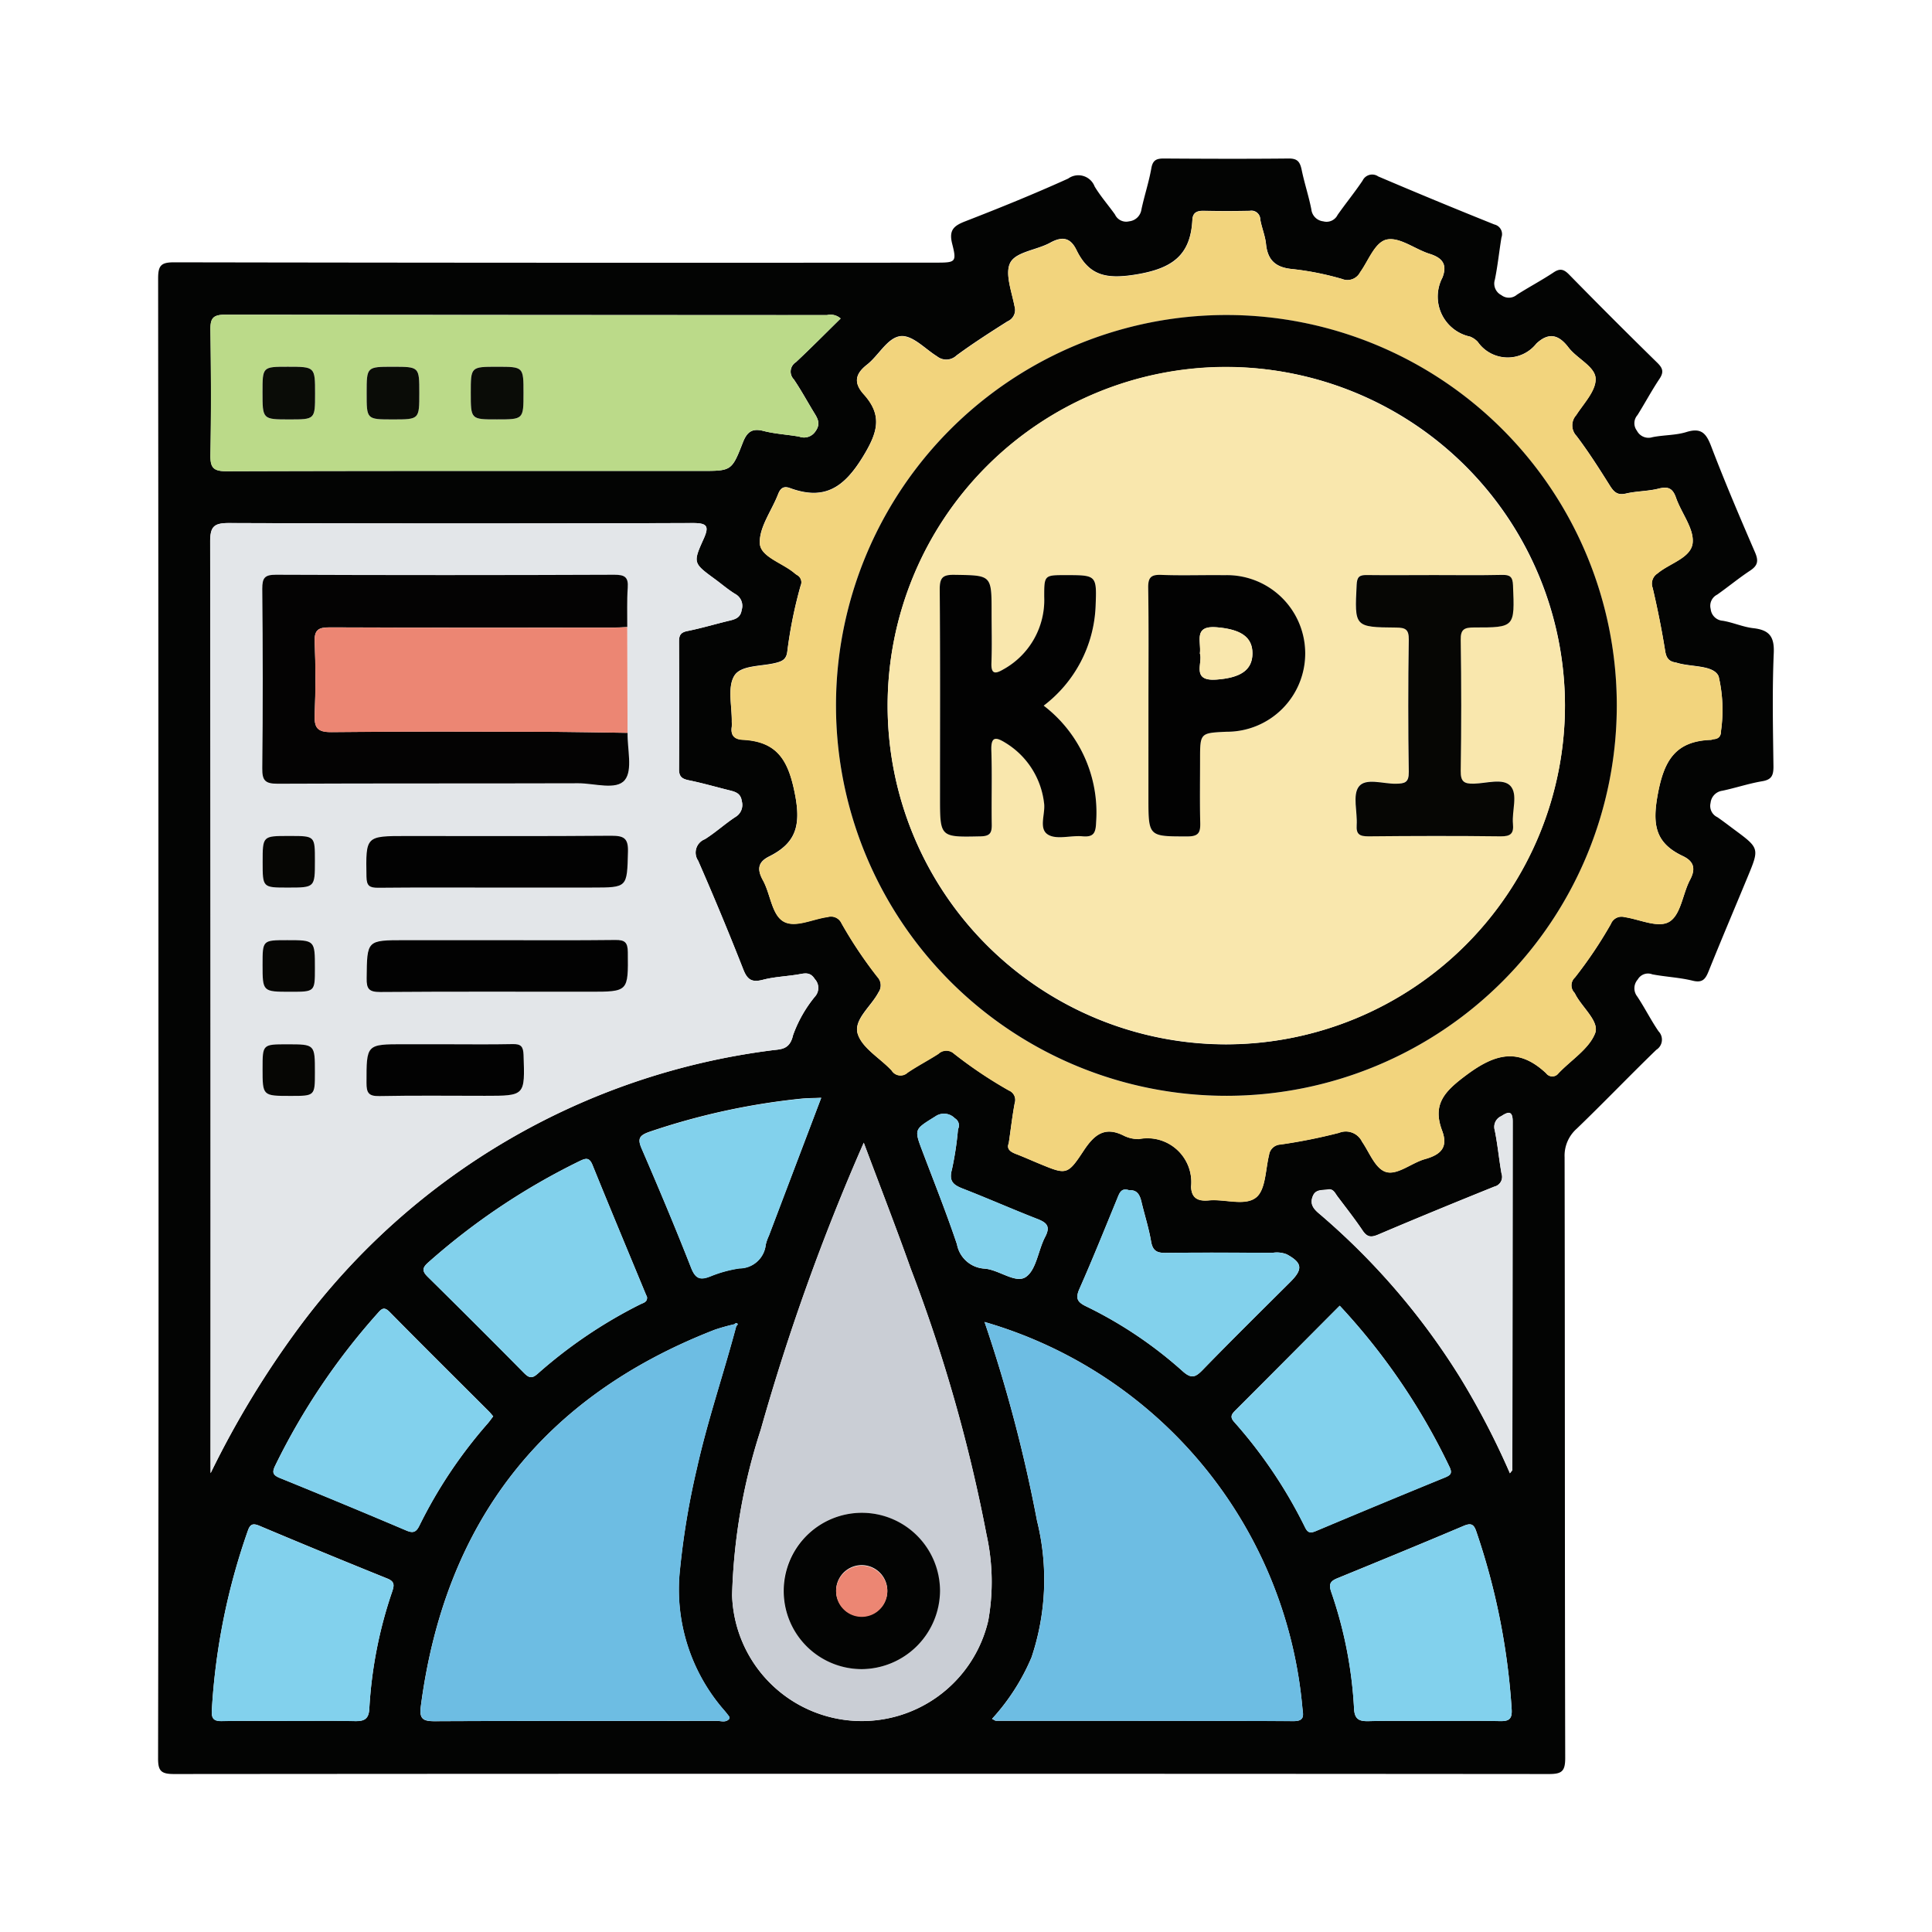 <svg xmlns="http://www.w3.org/2000/svg" width="85" height="85" viewBox="0 0 85 85">
  <g id="Grupo_991220" data-name="Grupo 991220" transform="translate(-1335 -6589)">
    <g id="Grupo_991219" data-name="Grupo 991219" transform="translate(760.979 6602.967)">
      <path id="Trazado_650559" data-name="Trazado 650559" d="M580.992,30.819q0-16.267-.014-32.534c0-.574.129-.712.708-.711q16.753.03,33.507.014c.866,0,.927-.016.721-.824-.153-.6.059-.794.572-.993,1.525-.592,3.042-1.207,4.531-1.882a.765.765,0,0,1,1.163.348c.261.433.6.818.895,1.233a.543.543,0,0,0,.625.3.609.609,0,0,0,.539-.519c.129-.609.328-1.2.436-1.815.064-.364.23-.431.557-.429,1.827.012,3.654.019,5.48,0,.391-.005.5.144.575.488.119.587.312,1.159.427,1.746a.593.593,0,0,0,.525.53.543.543,0,0,0,.631-.283c.358-.51.754-.994,1.1-1.51a.466.466,0,0,1,.686-.183q2.543,1.084,5.11,2.114a.436.436,0,0,1,.312.576c-.1.615-.164,1.238-.288,1.848a.569.569,0,0,0,.284.684.542.542,0,0,0,.687-.019c.526-.334,1.078-.627,1.6-.972.292-.2.462-.152.7.093q1.917,1.957,3.875,3.875c.242.238.293.407.1.7-.346.517-.64,1.069-.972,1.6a.541.541,0,0,0-.026.688.574.574,0,0,0,.685.285c.5-.1,1.026-.079,1.5-.228.651-.2.867.064,1.084.632.6,1.571,1.26,3.119,1.928,4.663.158.367.129.574-.21.8-.5.329-.965.715-1.456,1.061a.549.549,0,0,0-.285.632.573.573,0,0,0,.533.517c.453.075.889.275,1.342.326.693.079.934.359.9,1.1-.071,1.662-.034,3.329-.013,4.993,0,.393-.087.574-.5.642-.589.1-1.161.293-1.747.417a.6.6,0,0,0-.52.538.547.547,0,0,0,.3.626c.247.17.485.354.726.533,1.126.832,1.128.833.606,2.093-.573,1.384-1.159,2.763-1.718,4.152-.14.348-.27.521-.7.416-.58-.143-1.189-.168-1.778-.28a.518.518,0,0,0-.64.227.581.581,0,0,0-.023.746c.333.5.6,1.04.939,1.534a.528.528,0,0,1-.1.814c-1.179,1.142-2.315,2.328-3.5,3.469a1.586,1.586,0,0,0-.534,1.257c.017,8.81.006,17.62.027,26.43,0,.584-.147.707-.716.706q-30.246-.024-60.492,0c-.585,0-.705-.148-.7-.715Q581.007,47.086,580.992,30.819Zm25.34,13.476a8.845,8.845,0,0,0-.863.241c-7.606,2.956-11.882,8.508-12.936,16.581-.072.549.109.645.617.643,4.134-.02,8.269-.009,12.4-.016.188,0,.413.094.563-.1,0-.037,0-.065-.006-.079-.069-.091-.139-.182-.214-.27a8.083,8.083,0,0,1-1.956-6.224,34.34,34.34,0,0,1,.742-4.432c.472-2.116,1.176-4.166,1.732-6.258.024-.031.073-.078.066-.089C606.436,44.216,606.381,44.241,606.332,44.295Zm-23.045,6.55a40.933,40.933,0,0,1,3.932-6.47,30.712,30.712,0,0,1,20.715-12.126c.43-.061.827-.009.978-.674a5.712,5.712,0,0,1,.991-1.729.57.57,0,0,0-.033-.736c-.174-.274-.363-.275-.641-.222-.544.1-1.109.112-1.642.251-.477.124-.682.012-.864-.451q-.947-2.413-1.989-4.789a.63.63,0,0,1,.294-.942c.469-.293.882-.673,1.344-.978a.615.615,0,0,0,.283-.7c-.044-.325-.251-.4-.508-.466-.605-.149-1.2-.323-1.815-.449-.294-.061-.441-.149-.439-.483.013-1.873.01-3.746,0-5.619,0-.274.07-.405.366-.465.632-.127,1.252-.314,1.88-.464.263-.063.463-.145.51-.464a.594.594,0,0,0-.278-.7c-.315-.191-.6-.436-.894-.654-.955-.7-.982-.712-.506-1.762.264-.583.155-.71-.482-.708q-10.2.03-20.394,0c-.667,0-.83.155-.829.827q.033,20.116.016,40.232ZM618.4,36.331c-.1.25.061.372.309.466.345.131.681.284,1.022.424,1.205.5,1.248.524,1.966-.567.461-.7.923-1.085,1.765-.66a1.434,1.434,0,0,0,.672.149,1.932,1.932,0,0,1,2.289,2.1c.018.494.295.644.778.6.709-.069,1.593.266,2.087-.133.418-.339.406-1.219.565-1.865a.529.529,0,0,1,.5-.46,23.971,23.971,0,0,0,2.578-.515.791.791,0,0,1,1.013.39c.339.489.6,1.249,1.113,1.346.495.094,1.084-.419,1.655-.58.686-.193,1.035-.506.754-1.256-.439-1.171.119-1.736,1.077-2.449,1.283-.955,2.3-1.194,3.5-.073a.336.336,0,0,0,.539.007c.555-.587,1.347-1.073,1.617-1.766.2-.517-.568-1.129-.872-1.716a.344.344,0,0,0-.033-.061.469.469,0,0,1,.017-.676,19.084,19.084,0,0,0,1.583-2.357.5.5,0,0,1,.6-.3c.679.1,1.509.519,2,.184s.56-1.219.882-1.827c.265-.5.156-.818-.318-1.042-1.192-.564-1.35-1.351-1.11-2.678.274-1.512.765-2.376,2.34-2.435.045,0,.089-.028.135-.031.231-.019.318-.157.315-.372a6.532,6.532,0,0,0-.105-2.392c-.224-.507-1.2-.4-1.832-.593a.522.522,0,0,0-.068-.016c-.281-.047-.4-.186-.451-.5-.149-.934-.335-1.863-.552-2.784a.531.531,0,0,1,.213-.633c.535-.454,1.485-.681,1.548-1.352.059-.63-.5-1.306-.733-1.98-.145-.415-.346-.506-.765-.4-.467.119-.967.107-1.437.217-.372.087-.53-.066-.709-.351-.466-.743-.938-1.486-1.467-2.184a.674.674,0,0,1-.014-.914c.336-.522.879-1.088.855-1.613s-.82-.874-1.194-1.366c-.435-.575-.875-.672-1.411-.171a1.606,1.606,0,0,1-2.581-.076A.947.947,0,0,0,638.7.842a1.8,1.8,0,0,1-1.215-2.6c.224-.583-.009-.868-.571-1.044-.633-.2-1.289-.727-1.853-.632-.543.092-.824.926-1.2,1.446a.626.626,0,0,1-.793.294,12.785,12.785,0,0,0-2.169-.434c-.733-.066-1.1-.371-1.177-1.1-.036-.363-.187-.714-.252-1.077A.392.392,0,0,0,629-4.694q-1.006.022-2.012,0c-.3-.006-.492.069-.509.4-.081,1.571-.9,2.139-2.47,2.4-1.3.213-2.069.07-2.63-1.08-.265-.544-.623-.609-1.155-.316-.581.32-1.481.394-1.746.859s.052,1.285.177,1.937a.544.544,0,0,1-.308.663c-.761.481-1.52.969-2.243,1.5a.651.651,0,0,1-.858.038c-.547-.337-1.115-.989-1.663-.878s-.918.854-1.423,1.249c-.537.418-.575.815-.138,1.3.835.93.615,1.675-.032,2.737-.838,1.374-1.7,1.947-3.221,1.386-.279-.1-.416.015-.518.276-.283.73-.848,1.47-.8,2.173.038.578,1,.848,1.522,1.293a.994.994,0,0,0,.112.082.364.364,0,0,1,.16.47,19.554,19.554,0,0,0-.589,2.916c-.044.324-.217.409-.479.478-.64.17-1.552.091-1.849.571-.313.507-.1,1.341-.113,2.031a1.605,1.605,0,0,1,0,.208c-.057.375.1.556.481.576,1.53.079,2.012.909,2.3,2.4.27,1.382.039,2.148-1.137,2.736-.492.246-.542.56-.273,1.048.32.582.38,1.442.845,1.773.513.366,1.322-.07,2-.158a.507.507,0,0,1,.612.278,18.95,18.95,0,0,0,1.578,2.359.538.538,0,0,1,.047.681c-.323.621-1.115,1.206-.908,1.836s.987,1.06,1.489,1.6a.457.457,0,0,0,.7.092c.439-.3.914-.542,1.359-.829a.5.5,0,0,1,.682-.006,19.194,19.194,0,0,0,2.415,1.619.449.449,0,0,1,.258.558C618.556,35.14,618.493,35.715,618.4,36.331ZM611.006.046a.669.669,0,0,0-.6-.15Q597.163-.11,583.916-.121c-.553,0-.64.192-.634.678.025,1.826.033,3.653,0,5.479-.011.564.117.732.711.73,6.959-.023,13.917-.015,20.876-.015,1.327,0,1.347.008,1.832-1.239.182-.468.4-.652.913-.519s1.049.157,1.572.25a.6.6,0,0,0,.714-.234c.23-.321.11-.544-.054-.809-.3-.49-.575-1-.9-1.478a.488.488,0,0,1,.094-.755C609.7,1.346,610.346.694,611.006.046Zm1.017,36.261a96.815,96.815,0,0,0-4.533,12.627,25.733,25.733,0,0,0-1.26,7.275A5.71,5.71,0,0,0,617.5,57.333a9.626,9.626,0,0,0-.077-3.787,69.137,69.137,0,0,0-3.332-11.694C613.43,39.994,612.714,38.155,612.023,36.307Zm5.314,7.887a64.406,64.406,0,0,1,2.308,8.746,10.749,10.749,0,0,1-.241,6.007,9.463,9.463,0,0,1-1.738,2.709c.1.047.135.083.174.083,4.368,0,8.736,0,13.1.016.513,0,.407-.3.379-.592a19.476,19.476,0,0,0-13.985-16.97Zm-14.849-1.1c-.026-.058-.054-.121-.081-.184-.774-1.873-1.556-3.743-2.317-5.621-.139-.342-.29-.308-.569-.173a29.519,29.519,0,0,0-6.65,4.451c-.267.235-.3.378-.027.645q2.126,2.087,4.215,4.21c.209.211.346.293.614.052a20.91,20.91,0,0,1,4.514-3.055C602.324,43.351,602.51,43.325,602.487,43.1Zm30.476.383c-1.55,1.557-3.065,3.082-4.585,4.6-.163.164-.264.283-.062.511a20.771,20.771,0,0,1,3.122,4.643c.122.247.238.261.48.159q2.837-1.2,5.686-2.36c.241-.1.318-.189.19-.456A28.233,28.233,0,0,0,632.963,43.479Zm-37.244,4.868c-.08-.093-.135-.165-.2-.228-1.454-1.454-2.916-2.9-4.358-4.366-.25-.254-.361-.127-.528.061a29.416,29.416,0,0,0-4.505,6.7c-.145.3-.109.419.214.549q2.788,1.128,5.555,2.307c.3.127.435.074.577-.218a20.621,20.621,0,0,1,2.991-4.478C595.554,48.574,595.631,48.462,595.719,48.347Zm41.357,13.4c.969,0,1.938-.016,2.907.008.4.01.574-.06.544-.522a30.006,30.006,0,0,0-1.561-7.836c-.108-.314-.239-.361-.551-.23-1.843.781-3.695,1.541-5.548,2.3-.3.124-.4.237-.281.6a18.678,18.678,0,0,1,1.007,5.136c.022.476.226.565.645.554C635.184,61.734,636.13,61.75,637.076,61.75Zm-50.369,0c.97,0,1.941-.016,2.911.007.416.01.628-.075.651-.553a19.171,19.171,0,0,1,1.006-5.145c.093-.282.113-.442-.218-.575q-2.821-1.137-5.624-2.319c-.286-.12-.408-.072-.506.21a28.682,28.682,0,0,0-1.588,7.911c-.021.37.092.479.456.471C584.766,61.736,585.737,61.75,586.708,61.75Zm53.745-10.9c.063-.088.105-.119.105-.151q.01-7.664.015-15.327c0-.457-.177-.449-.5-.233a.513.513,0,0,0-.292.611c.131.632.189,1.279.3,1.915a.44.44,0,0,1-.317.576c-1.709.69-3.415,1.389-5.111,2.111-.318.135-.488.109-.682-.18-.348-.517-.734-1.007-1.109-1.506-.107-.142-.183-.344-.418-.3s-.529-.021-.658.276c-.14.322-.02.537.245.762a30.806,30.806,0,0,1,6.255,7.276A34.42,34.42,0,0,1,640.452,50.854Zm-30.3-16.516c-.346.016-.64.013-.931.045a30.266,30.266,0,0,0-6.608,1.446c-.464.16-.557.3-.36.751.749,1.734,1.483,3.476,2.172,5.235.195.5.411.555.862.373a5.528,5.528,0,0,1,1.265-.346,1.165,1.165,0,0,0,1.158-1.043,1.947,1.947,0,0,1,.137-.391ZM623.7,38.4c-.357-.123-.43.131-.53.375-.544,1.322-1.076,2.65-1.655,3.957-.187.423-.1.588.3.779a18.373,18.373,0,0,1,4.242,2.853c.379.338.559.267.873-.056C628.2,45,629.5,43.716,630.8,42.424c.556-.557.516-.834-.165-1.206a1.187,1.187,0,0,0-.609-.069c-1.573,0-3.145-.015-4.718.006-.4.005-.574-.1-.644-.51-.1-.59-.288-1.164-.425-1.748C624.166,38.6,624.049,38.375,623.7,38.4Zm-7.529-2.689a.361.361,0,0,0-.139-.475.665.665,0,0,0-.858-.086c-.93.581-.943.55-.564,1.549.514,1.356,1.051,2.7,1.513,4.078a1.31,1.31,0,0,0,1.222,1.072c.635.052,1.361.674,1.81.366.465-.319.54-1.174.848-1.761.245-.466.074-.629-.347-.793-1.094-.425-2.168-.9-3.262-1.327-.419-.163-.636-.32-.493-.843A13.969,13.969,0,0,0,616.17,35.709Z" transform="translate(0 0)" fill="#030403"/>
      <path id="Trazado_650560" data-name="Trazado 650560" d="M589.255,92.6v-.743q0-20.116-.016-40.232c0-.671.161-.829.829-.827q10.2.041,20.394,0c.636,0,.746.125.482.708-.475,1.05-.448,1.062.506,1.762.3.218.579.464.894.654a.594.594,0,0,1,.278.7c-.047.319-.247.4-.51.464-.628.149-1.248.336-1.881.464-.3.06-.367.191-.366.465.008,1.873.011,3.746,0,5.619,0,.334.144.422.438.483.61.125,1.209.3,1.815.449.257.064.464.142.508.466a.615.615,0,0,1-.283.7c-.462.3-.875.685-1.344.978a.63.63,0,0,0-.294.942q1.039,2.375,1.989,4.789c.182.463.386.575.864.451.533-.139,1.1-.148,1.642-.251.278-.053.466-.052.64.222a.57.57,0,0,1,.033.736,5.711,5.711,0,0,0-.991,1.729c-.151.665-.548.613-.978.674a30.712,30.712,0,0,0-20.715,12.126A40.937,40.937,0,0,0,589.255,92.6ZM607.6,60.029q-.007-2.325-.013-4.649c0-.577-.02-1.156.021-1.73.034-.467-.138-.572-.585-.57q-7.447.024-14.894,0c-.5,0-.6.145-.6.617.023,2.632.027,5.265,0,7.9-.006.541.132.68.675.677,4.411-.024,8.821-.007,13.232-.02.7,0,1.67.318,2.044-.143C607.832,61.667,607.583,60.74,607.6,60.029Zm-5.714,6.807h4.152c1.567,0,1.535,0,1.577-1.58.016-.608-.194-.706-.741-.7-3,.026-6,.012-9,.012-1.808,0-1.793,0-1.764,1.79.007.408.137.491.513.487C598.378,66.826,600.132,66.836,601.885,66.836Zm-.016,2.315h-4.083c-1.676,0-1.657,0-1.674,1.672-.005.482.117.612.6.608,3.068-.024,6.136-.012,9.2-.012,1.723,0,1.707,0,1.69-1.741,0-.436-.135-.541-.551-.536C605.329,69.163,603.6,69.151,601.869,69.151Zm-2.3,4.583h-1.8c-1.662,0-1.647,0-1.651,1.7,0,.438.094.591.563.581,1.548-.031,3.1-.012,4.646-.012,1.776,0,1.765,0,1.7-1.805-.013-.362-.113-.478-.475-.47C601.555,73.747,600.561,73.733,599.567,73.733Zm-8.026,1.07c0,1.2,0,1.2,1.233,1.2,1.07,0,1.07,0,1.07-1.038,0-1.233,0-1.233-1.218-1.233C591.541,73.732,591.541,73.732,591.541,74.8Zm0-4.583c0,1.2,0,1.2,1.233,1.2,1.07,0,1.07,0,1.07-1.036,0-1.235,0-1.235-1.217-1.235C591.541,69.149,591.541,69.149,591.541,70.22Zm2.3-4.566c0-1.088,0-1.088-1.089-1.088h-.069c-1.145,0-1.145,0-1.145,1.15,0,1.121,0,1.121,1.1,1.121C593.844,66.837,593.844,66.837,593.844,65.654Z" transform="translate(-5.968 -41.754)" fill="#e3e6e9"/>
      <path id="Trazado_650561" data-name="Trazado 650561" d="M683.928,42.336c.089-.616.152-1.192.263-1.757a.449.449,0,0,0-.258-.558,19.2,19.2,0,0,1-2.415-1.619.5.5,0,0,0-.682.006c-.446.288-.92.533-1.359.829a.457.457,0,0,1-.7-.092c-.5-.543-1.281-.975-1.489-1.6s.585-1.216.907-1.836a.538.538,0,0,0-.047-.681,18.937,18.937,0,0,1-1.578-2.359.507.507,0,0,0-.612-.278c-.678.088-1.488.524-2,.158-.464-.332-.524-1.191-.845-1.773-.269-.488-.219-.8.273-1.048,1.176-.588,1.407-1.354,1.137-2.736-.291-1.493-.773-2.323-2.3-2.4-.376-.019-.538-.2-.481-.576a1.616,1.616,0,0,0,0-.208c.015-.691-.2-1.525.113-2.031.3-.48,1.209-.4,1.849-.571.262-.069.436-.154.479-.478a19.546,19.546,0,0,1,.588-2.916.364.364,0,0,0-.16-.47,1.011,1.011,0,0,1-.112-.082c-.522-.445-1.484-.715-1.522-1.293-.046-.7.519-1.443.8-2.173.1-.261.239-.379.518-.276,1.52.561,2.383-.012,3.221-1.386.648-1.062.867-1.807.032-2.737-.437-.486-.4-.883.138-1.3.506-.394.888-1.14,1.423-1.249s1.117.541,1.664.878a.651.651,0,0,0,.858-.038c.724-.534,1.482-1.022,2.243-1.5a.544.544,0,0,0,.309-.663c-.125-.652-.442-1.473-.177-1.937s1.165-.539,1.746-.859c.532-.293.89-.228,1.155.316.561,1.15,1.33,1.293,2.63,1.08,1.573-.258,2.389-.826,2.47-2.4.017-.335.21-.41.509-.4q1.006.02,2.012,0a.392.392,0,0,1,.462.379c.065.363.216.713.252,1.077.072.734.444,1.038,1.177,1.1a12.791,12.791,0,0,1,2.169.434.626.626,0,0,0,.793-.294c.376-.521.656-1.354,1.2-1.446.564-.1,1.22.433,1.853.632.562.176.795.461.57,1.044a1.8,1.8,0,0,0,1.215,2.6.949.949,0,0,1,.342.233,1.606,1.606,0,0,0,2.581.076c.536-.5.975-.4,1.411.171.373.493,1.169.827,1.194,1.366s-.519,1.092-.855,1.613a.674.674,0,0,0,.014.914c.529.7,1,1.441,1.467,2.184.179.285.336.438.709.351.47-.11.97-.1,1.437-.217.419-.107.62-.016.765.4.235.674.792,1.35.733,1.98-.063.671-1.013.9-1.548,1.352a.531.531,0,0,0-.213.633c.217.921.4,1.85.552,2.784.049.31.17.449.451.5a.521.521,0,0,1,.068.016c.631.2,1.608.086,1.832.593a6.533,6.533,0,0,1,.106,2.392c0,.215-.083.353-.315.372-.046,0-.09.03-.135.031-1.575.058-2.067.923-2.341,2.435-.24,1.327-.081,2.114,1.11,2.678.474.224.583.543.318,1.042-.322.608-.4,1.5-.882,1.827s-1.321-.085-2-.184a.5.5,0,0,0-.6.3,19.091,19.091,0,0,1-1.583,2.357.468.468,0,0,0-.017.676.332.332,0,0,1,.033.061c.3.587,1.074,1.2.872,1.716-.27.693-1.062,1.179-1.617,1.766a.336.336,0,0,1-.539-.007c-1.2-1.122-2.219-.882-3.5.073-.958.713-1.516,1.278-1.077,2.449.281.75-.068,1.063-.754,1.256-.572.161-1.16.674-1.655.58-.511-.1-.774-.857-1.113-1.346a.791.791,0,0,0-1.013-.39,23.974,23.974,0,0,1-2.578.515.529.529,0,0,0-.5.46c-.159.645-.146,1.526-.565,1.865-.494.4-1.378.064-2.087.133-.484.047-.76-.1-.778-.6a1.932,1.932,0,0,0-2.289-2.1,1.434,1.434,0,0,1-.672-.149c-.843-.425-1.3-.041-1.765.66-.718,1.091-.761,1.063-1.966.567-.341-.14-.677-.294-1.022-.424C683.989,42.709,683.827,42.586,683.928,42.336ZM693.484,5.9a17.176,17.176,0,1,0,17.191,17.182A17.172,17.172,0,0,0,693.484,5.9Z" transform="translate(-65.524 -6.005)" fill="#f2d47d"/>
      <path id="Trazado_650562" data-name="Trazado 650562" d="M616.99,17.952c-.66.648-1.3,1.3-1.971,1.922a.488.488,0,0,0-.094.755c.326.475.6.987.9,1.478.165.265.285.489.054.809a.6.6,0,0,1-.714.234c-.523-.093-1.06-.119-1.572-.25s-.731.051-.913.519c-.485,1.247-.505,1.239-1.832,1.239-6.958,0-13.917-.008-20.876.015-.594,0-.722-.165-.711-.73.037-1.826.029-3.653,0-5.479-.006-.485.081-.679.634-.678q13.247.028,26.494.017A.669.669,0,0,1,616.99,17.952Zm-20.854,3.277c0,1.163,0,1.163,1.155,1.163s1.162,0,1.163-1.166c0-1.151,0-1.151-1.167-1.151C596.137,20.075,596.137,20.075,596.137,21.229Zm-2.269.033c0-1.187,0-1.187-1.2-1.187-1.115,0-1.115,0-1.115,1.118,0,1.2,0,1.2,1.184,1.2C593.868,22.392,593.868,22.392,593.868,21.262Zm6.85-.041c0,1.171,0,1.171,1.149,1.171,1.171,0,1.171,0,1.171-1.158s0-1.158-1.159-1.158S600.718,20.075,600.718,21.222Z" transform="translate(-5.985 -17.907)" fill="#bbda89"/>
      <path id="Trazado_650563" data-name="Trazado 650563" d="M677.732,149.012c.691,1.848,1.407,3.686,2.068,5.545a69.126,69.126,0,0,1,3.332,11.694,9.627,9.627,0,0,1,.077,3.787,5.71,5.71,0,0,1-11.269-1.123,25.735,25.735,0,0,1,1.26-7.275A96.8,96.8,0,0,1,677.732,149.012Zm-.075,23.161a3.439,3.439,0,1,0-3.461-3.422A3.472,3.472,0,0,0,677.657,172.173Z" transform="translate(-65.709 -112.705)" fill="#caced5"/>
      <path id="Trazado_650564" data-name="Trazado 650564" d="M711.955,177.423a19.476,19.476,0,0,1,13.985,16.97c.029.292.134.593-.379.592-4.368-.015-8.735-.011-13.1-.016-.038,0-.077-.036-.174-.083a9.46,9.46,0,0,0,1.738-2.709,10.749,10.749,0,0,0,.241-6.007A64.4,64.4,0,0,0,711.955,177.423Z" transform="translate(-94.618 -133.229)" fill="#6dbde3"/>
      <path id="Trazado_650565" data-name="Trazado 650565" d="M636.45,177.871c-.556,2.092-1.261,4.141-1.733,6.257a34.308,34.308,0,0,0-.742,4.432,8.083,8.083,0,0,0,1.956,6.224c.075.087.145.178.214.27.011.014,0,.041.005.079-.15.2-.374.1-.563.1-4.135.006-8.269,0-12.4.016-.508,0-.689-.094-.617-.643,1.054-8.073,5.33-13.625,12.936-16.581a8.852,8.852,0,0,1,.863-.241Z" transform="translate(-30.033 -133.492)" fill="#6dbde3"/>
      <path id="Trazado_650566" data-name="Trazado 650566" d="M632.876,157.659c.022.229-.163.256-.3.325a20.908,20.908,0,0,0-4.514,3.055c-.268.241-.4.159-.613-.052q-2.1-2.117-4.216-4.21c-.272-.267-.239-.409.027-.645a29.52,29.52,0,0,1,6.65-4.451c.279-.135.43-.169.569.173.761,1.878,1.543,3.748,2.317,5.621C632.822,157.538,632.85,157.6,632.876,157.659Z" transform="translate(-30.389 -114.563)" fill="#82d1ec"/>
      <path id="Trazado_650567" data-name="Trazado 650567" d="M755.861,174.846a28.238,28.238,0,0,1,4.831,7.1c.128.267.051.357-.19.456q-2.848,1.168-5.686,2.36c-.243.1-.358.088-.48-.159a20.781,20.781,0,0,0-3.122-4.643c-.2-.227-.1-.347.062-.511C752.8,177.928,754.311,176.4,755.861,174.846Z" transform="translate(-122.897 -131.367)" fill="#82d1ed"/>
      <path id="Trazado_650568" data-name="Trazado 650568" d="M608.912,180.056c-.088.115-.165.227-.253.329a20.629,20.629,0,0,0-2.991,4.478c-.142.292-.278.345-.577.218q-2.769-1.173-5.555-2.307c-.323-.131-.359-.253-.214-.549a29.415,29.415,0,0,1,4.505-6.7c.167-.188.278-.315.528-.061,1.442,1.465,2.9,2.912,4.358,4.366C608.777,179.891,608.832,179.963,608.912,180.056Z" transform="translate(-13.193 -131.709)" fill="#82d1ed"/>
      <path id="Trazado_650569" data-name="Trazado 650569" d="M771.247,218.162c-.946,0-1.892-.017-2.838.008-.419.011-.623-.079-.645-.554a18.68,18.68,0,0,0-1.007-5.136c-.122-.363-.022-.476.281-.6,1.853-.756,3.7-1.517,5.548-2.3.312-.132.443-.084.551.23a30,30,0,0,1,1.561,7.836c.03.462-.146.532-.544.522C773.186,218.146,772.216,218.162,771.247,218.162Z" transform="translate(-134.171 -156.412)" fill="#82d1ed"/>
      <path id="Trazado_650570" data-name="Trazado 650570" d="M592.849,218.166c-.97,0-1.941-.014-2.911.007-.364.008-.477-.1-.456-.471a28.685,28.685,0,0,1,1.588-7.911c.1-.282.22-.331.506-.21q2.8,1.18,5.624,2.319c.331.134.311.294.218.575a19.177,19.177,0,0,0-1.006,5.145c-.022.478-.235.563-.651.553C594.79,218.151,593.82,218.166,592.849,218.166Z" transform="translate(-6.142 -156.416)" fill="#82d1ed"/>
      <path id="Trazado_650571" data-name="Trazado 650571" d="M772.522,160.156a34.458,34.458,0,0,0-2.166-4.169,30.806,30.806,0,0,0-6.255-7.276c-.265-.225-.384-.44-.245-.762.129-.3.421-.232.658-.276s.312.157.418.3c.374.5.761.989,1.109,1.506.194.288.364.315.682.18,1.7-.722,3.4-1.421,5.111-2.111a.441.441,0,0,0,.317-.576c-.114-.636-.172-1.283-.3-1.915a.513.513,0,0,1,.292-.611c.324-.216.5-.224.5.233q-.008,7.664-.015,15.327C772.627,160.037,772.584,160.068,772.522,160.156Z" transform="translate(-132.069 -109.302)" fill="#e3e6e9"/>
      <path id="Trazado_650572" data-name="Trazado 650572" d="M665.254,141.92l-2.3,6.071a1.951,1.951,0,0,0-.137.391,1.165,1.165,0,0,1-1.158,1.043,5.527,5.527,0,0,0-1.265.346c-.451.182-.667.124-.862-.373-.689-1.759-1.422-3.5-2.172-5.235-.2-.456-.1-.592.36-.751a30.263,30.263,0,0,1,6.608-1.446C664.613,141.933,664.907,141.936,665.254,141.92Z" transform="translate(-55.105 -107.582)" fill="#82d1ec"/>
      <path id="Trazado_650573" data-name="Trazado 650573" d="M728.946,156.462c.35-.023.467.2.537.5.137.584.323,1.158.425,1.748.07.409.249.515.644.51,1.572-.021,3.145-.011,4.717-.006a1.186,1.186,0,0,1,.609.069c.68.371.721.649.165,1.206-1.291,1.292-2.594,2.574-3.868,3.883-.314.323-.494.394-.873.056a18.37,18.37,0,0,0-4.242-2.853c-.4-.192-.487-.357-.3-.779.579-1.307,1.111-2.635,1.655-3.957C728.516,156.593,728.589,156.339,728.946,156.462Z" transform="translate(-105.247 -118.064)" fill="#82d1ec"/>
      <path id="Trazado_650574" data-name="Trazado 650574" d="M703.083,145.08a13.981,13.981,0,0,1-.269,1.78c-.143.522.074.68.493.842,1.094.425,2.168.9,3.262,1.327.421.164.592.326.347.793-.309.588-.384,1.442-.848,1.761-.449.309-1.175-.314-1.81-.366a1.311,1.311,0,0,1-1.222-1.072c-.462-1.374-1-2.722-1.513-4.078-.379-1-.366-.968.564-1.549a.665.665,0,0,1,.858.086A.361.361,0,0,1,703.083,145.08Z" transform="translate(-86.913 -109.371)" fill="#82d1ec"/>
      <path id="Trazado_650575" data-name="Trazado 650575" d="M672.313,177.654c.049-.054.1-.079.151-.005.007.011-.043.058-.066.089Z" transform="translate(-65.981 -133.359)" fill="#6dbde3"/>
      <path id="Trazado_650576" data-name="Trazado 650576" d="M613.555,65.962c-.016.711.233,1.638-.122,2.076-.373.461-1.339.141-2.043.143-4.41.013-8.821,0-13.232.02-.543,0-.681-.136-.675-.677.03-2.632.026-5.265,0-7.9,0-.472.1-.619.6-.617q7.447.03,14.894,0c.447,0,.619.1.585.57-.041.574-.017,1.153-.021,1.73-.207.008-.415.023-.622.023-4.155,0-8.31.009-12.465-.01-.5,0-.688.105-.665.643.044,1.06.045,2.124,0,3.184-.025.588.111.789.751.781,3.162-.037,6.325-.021,9.487-.015C611.2,65.921,612.379,65.947,613.555,65.962Z" transform="translate(-11.923 -47.687)" fill="#040303"/>
      <path id="Trazado_650577" data-name="Trazado 650577" d="M619.549,71.953c-1.176-.015-2.352-.041-3.528-.043-3.162-.006-6.325-.022-9.487.015-.64.008-.776-.193-.751-.781.045-1.06.044-2.124,0-3.184-.022-.538.165-.645.665-.643,4.155.019,8.31.011,12.465.01.207,0,.415-.015.622-.023Q619.543,69.629,619.549,71.953Z" transform="translate(-17.918 -53.679)" fill="#ec8673"/>
      <path id="Trazado_650578" data-name="Trazado 650578" d="M619.754,102.64c-1.753,0-3.507-.01-5.26.008-.376,0-.506-.079-.513-.487-.029-1.79-.044-1.79,1.764-1.79,3,0,6,.014,9-.012.547,0,.758.094.741.7-.042,1.579-.01,1.58-1.577,1.58Z" transform="translate(-23.837 -77.557)" fill="#020202"/>
      <path id="Trazado_650579" data-name="Trazado 650579" d="M619.752,116.89c1.73,0,3.46.012,5.19-.009.416-.005.547.1.551.536.017,1.741.033,1.741-1.69,1.741-3.068,0-6.136-.012-9.2.012-.488,0-.61-.126-.6-.608.018-1.671,0-1.672,1.674-1.672Z" transform="translate(-23.851 -89.493)" fill="#020202"/>
      <path id="Trazado_650580" data-name="Trazado 650580" d="M617.456,133.4c.994,0,1.988.014,2.981-.007.361-.008.462.108.475.47.063,1.806.075,1.805-1.7,1.805-1.549,0-3.1-.019-4.646.012-.469.009-.564-.143-.563-.581,0-1.7-.011-1.7,1.651-1.7Z" transform="translate(-23.857 -101.424)" fill="#020202"/>
      <path id="Trazado_650581" data-name="Trazado 650581" d="M597.531,134.489c0-1.071,0-1.071,1.085-1.071,1.218,0,1.218,0,1.218,1.233,0,1.038,0,1.038-1.069,1.038C597.531,135.689,597.531,135.689,597.531,134.489Z" transform="translate(-11.958 -101.44)" fill="#060604"/>
      <path id="Trazado_650582" data-name="Trazado 650582" d="M597.531,117.979c0-1.07,0-1.07,1.086-1.07,1.217,0,1.217,0,1.217,1.235,0,1.036,0,1.036-1.07,1.036C597.531,119.18,597.531,119.18,597.531,117.979Z" transform="translate(-11.958 -89.513)" fill="#060604"/>
      <path id="Trazado_650583" data-name="Trazado 650583" d="M599.834,101.487c0,1.183,0,1.183-1.2,1.183-1.1,0-1.1,0-1.1-1.121,0-1.15,0-1.15,1.145-1.15h.069C599.834,100.4,599.834,100.4,599.834,101.487Z" transform="translate(-11.958 -77.587)" fill="#060604"/>
      <path id="Trazado_650584" data-name="Trazado 650584" d="M705.569,17.832A17.176,17.176,0,1,1,688.41,35.043,17.18,17.18,0,0,1,705.569,17.832ZM720.482,35a14.9,14.9,0,1,0-14.9,14.922A14.933,14.933,0,0,0,720.482,35Z" transform="translate(-77.609 -17.94)" fill="#030302"/>
      <path id="Trazado_650585" data-name="Trazado 650585" d="M614.026,27.187c0-1.154,0-1.154,1.151-1.154,1.166,0,1.166,0,1.166,1.151,0,1.166,0,1.166-1.163,1.166S614.026,28.35,614.026,27.187Z" transform="translate(-23.874 -23.864)" fill="#0a0c07"/>
      <path id="Trazado_650586" data-name="Trazado 650586" d="M599.832,27.22c0,1.13,0,1.13-1.129,1.13-1.184,0-1.184,0-1.184-1.2,0-1.118,0-1.118,1.116-1.118C599.832,26.033,599.832,26.033,599.832,27.22Z" transform="translate(-11.949 -23.864)" fill="#0a0c07"/>
      <path id="Trazado_650587" data-name="Trazado 650587" d="M630.53,27.179c0-1.146,0-1.146,1.161-1.146s1.159,0,1.159,1.158,0,1.158-1.171,1.158C630.53,28.35,630.53,28.35,630.53,27.179Z" transform="translate(-35.797 -23.864)" fill="#0a0c07"/>
      <path id="Trazado_650588" data-name="Trazado 650588" d="M683.535,214.547a3.439,3.439,0,1,1,3.43-3.453A3.468,3.468,0,0,1,683.535,214.547Zm1.111-3.443a1.126,1.126,0,1,0-2.251.04,1.126,1.126,0,0,0,2.251-.04Z" transform="translate(-71.587 -155.079)" fill="#030403"/>
      <path id="Trazado_650589" data-name="Trazado 650589" d="M726.386,40.933a14.9,14.9,0,1,1-14.933-14.882A14.949,14.949,0,0,1,726.386,40.933Zm-22.934.024a5.786,5.786,0,0,0,2.286-4.351c.055-1.392.051-1.392-1.321-1.392-.931,0-.935,0-.939.949a3.488,3.488,0,0,1-1.812,3.206c-.355.208-.529.193-.51-.293.028-.738.007-1.478.007-2.217,0-1.654,0-1.631-1.631-1.658-.513-.008-.656.115-.651.642.027,3.049.013,6.1.013,9.147,0,1.771,0,1.755,1.786,1.717.415-.009.5-.152.49-.525-.02-1.085.019-2.172-.018-3.256-.021-.621.2-.6.618-.336a3.585,3.585,0,0,1,1.7,2.643c.075.484-.265,1.148.192,1.408.385.219.994.017,1.5.064s.584-.169.6-.627A5.916,5.916,0,0,0,703.452,40.956Zm17.183-5.745c-.994,0-1.988.012-2.981-.007-.326-.006-.423.088-.44.423-.094,1.86-.1,1.872,1.743,1.887.411,0,.556.087.55.531q-.038,2.911,0,5.823c.007.467-.175.51-.562.517-.565.01-1.341-.275-1.64.132-.278.378-.051,1.113-.09,1.688-.027.412.137.5.516.494,1.941-.017,3.883-.021,5.824,0,.436.006.577-.127.536-.547-.055-.571.233-1.3-.116-1.676-.321-.344-1.051-.107-1.6-.094-.435.011-.59-.088-.583-.561q.044-2.877,0-5.754c-.007-.481.16-.557.588-.557,1.8,0,1.788-.011,1.713-1.854-.015-.367-.123-.467-.481-.459C722.623,35.227,721.629,35.211,720.635,35.211Zm-12.575,5.7V45c0,1.734,0,1.711,1.725,1.711.5,0,.565-.189.554-.606-.024-.924-.007-1.849-.007-2.773,0-1.173,0-1.173,1.165-1.226a3.445,3.445,0,1,0-.1-6.888c-.924-.012-1.85.023-2.773-.013-.457-.018-.581.121-.574.574C708.075,37.487,708.06,39.2,708.06,40.907Z" transform="translate(-83.513 -23.877)" fill="#f9e7ad"/>
      <path id="Trazado_650590" data-name="Trazado 650590" d="M690.684,217.1a1.126,1.126,0,0,1-2.252.04,1.126,1.126,0,1,1,2.252-.04Z" transform="translate(-77.625 -161.078)" fill="#ec8673"/>
      <path id="Trazado_650591" data-name="Trazado 650591" d="M709.433,64.764a5.916,5.916,0,0,1,2.307,5.121c-.017.458-.091.674-.6.627s-1.113.155-1.5-.064c-.457-.26-.117-.925-.192-1.408a3.585,3.585,0,0,0-1.7-2.643c-.421-.261-.639-.285-.618.336.037,1.084,0,2.171.018,3.256.007.372-.076.516-.49.525-1.786.038-1.786.053-1.786-1.717,0-3.049.014-6.1-.013-9.147,0-.527.138-.65.651-.642,1.631.026,1.631,0,1.631,1.658,0,.739.021,1.479-.007,2.217-.019.486.155.5.51.293a3.488,3.488,0,0,0,1.812-3.206c0-.949.008-.949.939-.949,1.373,0,1.377,0,1.321,1.392A5.786,5.786,0,0,1,709.433,64.764Z" transform="translate(-89.494 -47.685)" fill="#020202"/>
      <path id="Trazado_650592" data-name="Trazado 650592" d="M774.2,59.028c.993,0,1.988.015,2.981-.008.358-.008.466.092.481.459.075,1.843.087,1.856-1.713,1.854-.428,0-.6.076-.588.557q.045,2.876,0,5.754c-.007.473.148.572.583.561.547-.013,1.276-.25,1.6.094.349.374.061,1.1.116,1.676.04.42-.1.552-.536.547-1.941-.024-3.883-.019-5.824,0-.38,0-.544-.082-.516-.494.038-.575-.188-1.31.09-1.688.3-.407,1.075-.121,1.64-.132.388-.007.569-.051.562-.517q-.044-2.911,0-5.823c.006-.444-.139-.528-.55-.531-1.847-.015-1.837-.028-1.743-1.887.017-.335.114-.429.44-.423C772.209,59.039,773.2,59.028,774.2,59.028Z" transform="translate(-137.075 -47.694)" fill="#060604"/>
      <path id="Trazado_650593" data-name="Trazado 650593" d="M737.9,64.719c0-1.71.016-3.421-.011-5.13-.007-.454.117-.592.574-.574.923.036,1.849,0,2.773.013a3.445,3.445,0,1,1,.1,6.888c-1.165.053-1.165.053-1.165,1.226,0,.924-.016,1.849.007,2.773.011.417-.057.606-.554.606-1.725,0-1.725.022-1.725-1.711Zm2.265-2.246c.137.418-.4,1.232.731,1.148,1.029-.077,1.573-.4,1.58-1.143s-.539-1.07-1.564-1.157C739.857,61.231,740.232,61.944,740.163,62.472Z" transform="translate(-113.352 -47.689)" fill="#020202"/>
      <path id="Trazado_650594" data-name="Trazado 650594" d="M746.058,68.457c.068-.528-.306-1.242.746-1.153,1.025.087,1.571.412,1.564,1.157s-.551,1.066-1.579,1.143C745.658,69.689,746.195,68.875,746.058,68.457Z" transform="translate(-119.246 -53.673)" fill="#f9e7ad"/>
    </g>
    <rect id="Rectángulo_309092" data-name="Rectángulo 309092" width="85" height="85" transform="translate(1335 6589)" fill="none"/>
  </g>
</svg>
